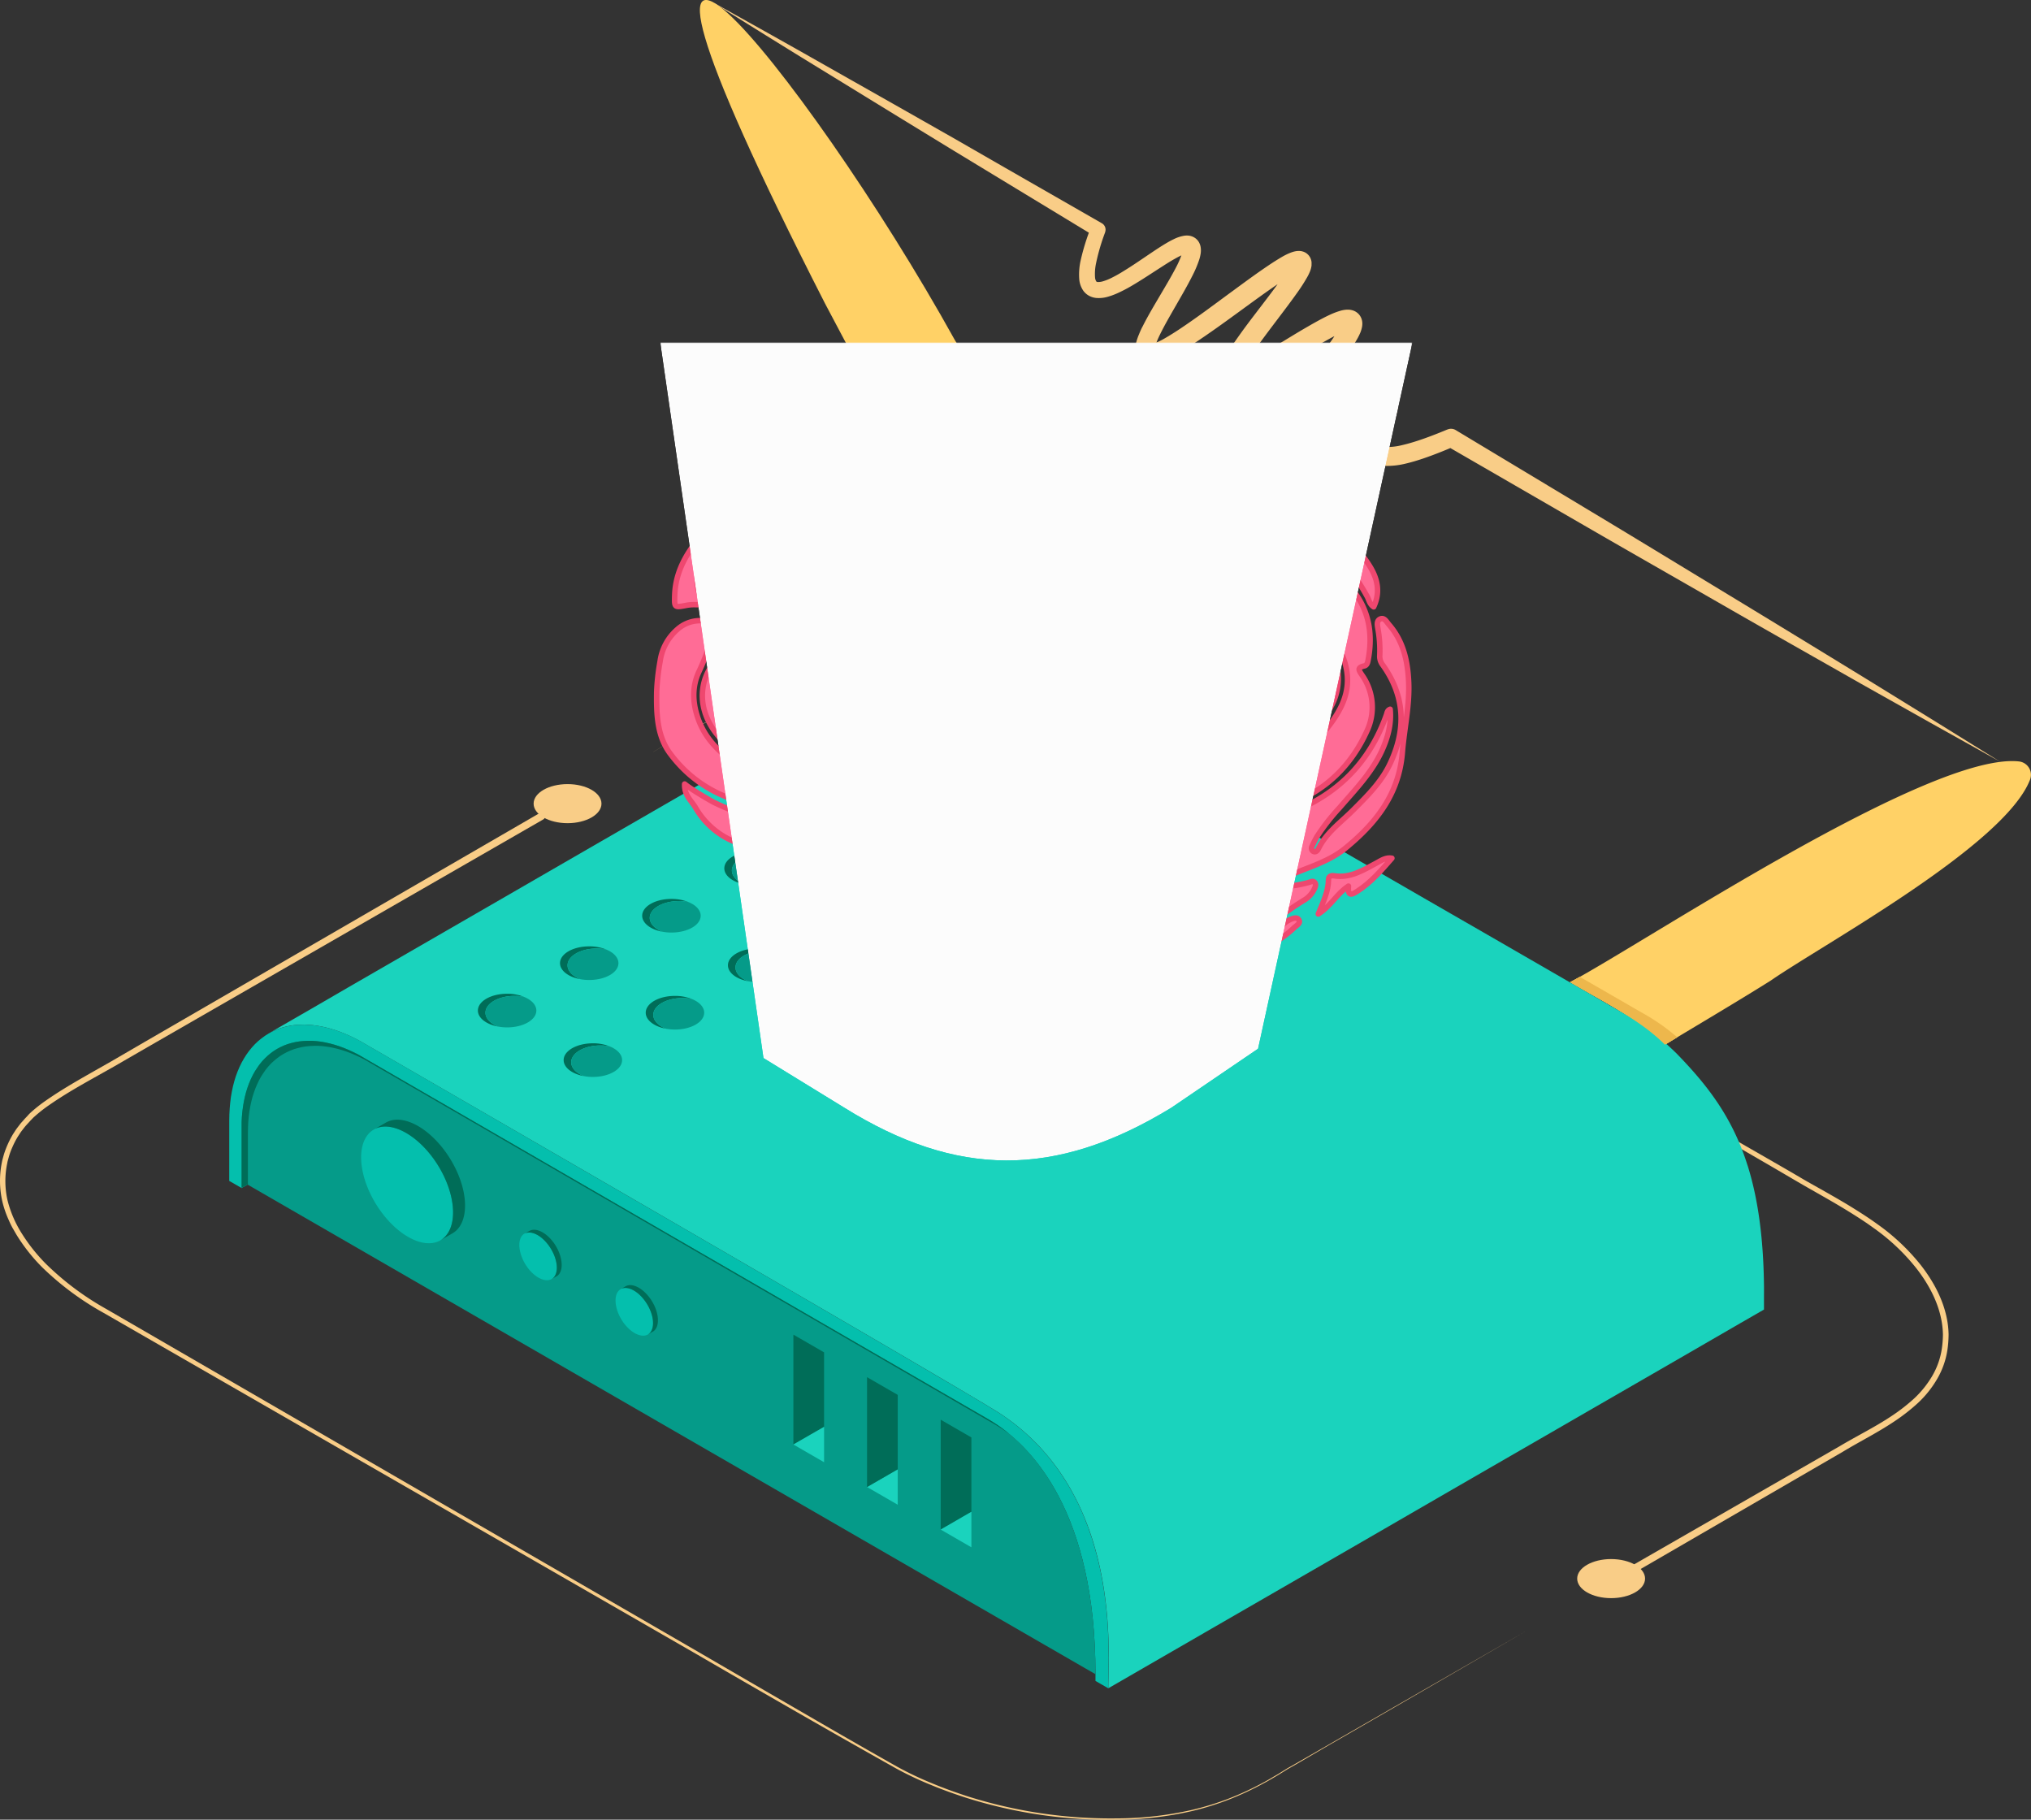 <svg id="bc595c0e-6522-423a-b0bd-735d42baf5cf" data-name="Layer 1" xmlns="http://www.w3.org/2000/svg" xmlns:xlink="http://www.w3.org/1999/xlink" viewBox="0 0 869.7 779.12"><rect x="0" y="0" width="869.7" height="779.12" fill="#333333" stroke="none"/><defs><style>.b6626c12-d63a-4b1b-857b-ae8c414b1381{fill:url(#e259c8ec-c431-4545-b574-2e62aa29d86c);}.b17bb477-0a59-44e2-9989-1f20f33744a1,.bc6eb600-d518-4308-875d-362c5b152b9c{fill:none;}.b31a89f7-6758-4a1a-a021-cf31a61e22ec{clip-path:url(#bd8ecd73-ac07-4a1b-b8c6-837e1e9fba9a);}.e07c4f2b-d83a-4c32-a42d-18c8a77ab835{fill:#f9cd87;}.a44b6844-29b2-424f-87ae-e4d9bd8559d9{fill:#ffd166;}.e9902aa6-4872-4eb1-b3c3-c1de4e37dfef{fill:#1ad3bd;}.add484c6-e38d-47d6-9ac7-994dce089858{fill:#edb74c;}.a36246fe-d057-4be5-9e5b-76f53007c443{fill:#006d58;}.be76e07d-cf05-4df5-85c4-fbfbe4585fc5{fill:#059b89;}.b366635f-90a3-41a0-8392-e79c75edf384{fill:#04bfad;}.ed8d736a-c5e9-4c7b-a74b-5c94ff397e8d{fill:#ff6c96;}.b17bb477-0a59-44e2-9989-1f20f33744a1{stroke:#ef476f;stroke-linecap:round;stroke-linejoin:round;stroke-width:2.34px;}.a6a6f3f1-a92d-4d0a-966b-6a821213bc1c{clip-path:url(#a4a5c84a-8634-4a48-8d4e-9705af3719cb);}.adb0814b-e31c-41b1-92ab-d94d9ace5292{mask:url(#f9b8e948-8be7-4a55-83c1-01ab37db9e68);}.ec8d989e-f0c5-4f39-8ce9-f4b377d5f970{fill:url(#e08b65a4-a069-4179-a442-6c427e6c1262);}</style><linearGradient id="e259c8ec-c431-4545-b574-2e62aa29d86c" y1="1080" x2="1" y2="1080" gradientTransform="matrix(0, 430.47, 430.47, 0, -464358.6, 169.87)" gradientUnits="userSpaceOnUse"><stop offset="0" stop-color="#333"/><stop offset="0.92" stop-color="#333"/><stop offset="1" stop-color="#333"/></linearGradient><clipPath id="bd8ecd73-ac07-4a1b-b8c6-837e1e9fba9a" transform="translate(-105.9 -115.61)"><rect class="bc6eb600-d518-4308-875d-362c5b152b9c" width="1080" height="1080"/></clipPath><clipPath id="a4a5c84a-8634-4a48-8d4e-9705af3719cb" transform="translate(-105.9 -115.61)"><path class="bc6eb600-d518-4308-875d-362c5b152b9c" d="M388.61,262.17l44.22,306.46,34.64,21.27c47.82,29.74,90.18,30.46,140,0l37.15-25.27,66.14-302.46Z"/></clipPath><mask id="f9b8e948-8be7-4a55-83c1-01ab37db9e68" x="282.71" y="146.57" width="322.17" height="358.19" maskUnits="userSpaceOnUse"><g transform="translate(-105.9 -115.61)"><rect class="b6626c12-d63a-4b1b-857b-ae8c414b1381" x="388.61" y="262.17" width="322.17" height="358.19"/></g></mask><linearGradient id="e08b65a4-a069-4179-a442-6c427e6c1262" y1="1080" x2="1" y2="1080" gradientTransform="matrix(0, 430.47, 430.47, 0, -464464.5, 54.26)" gradientUnits="userSpaceOnUse"><stop offset="0" stop-color="#fcfcfc"/><stop offset="0.92" stop-color="#fcfcfc"/><stop offset="1" stop-color="#fcfcfc"/></linearGradient></defs><title>IOT</title><g class="b31a89f7-6758-4a1a-a021-cf31a61e22ec"><g class="b31a89f7-6758-4a1a-a021-cf31a61e22ec"><path class="e07c4f2b-d83a-4c32-a42d-18c8a77ab835" d="M338.58,466.43,225.51,531.48,169,564l-14.13,8.17c-4.74,2.69-9.5,5.31-14.18,8s-9.32,5.52-13.74,8.59a60.89,60.89,0,0,0-6.28,4.93c-.51.42-.94.92-1.4,1.38s-.91,1-1.35,1.46-.91,1-1.34,1.49l-1.21,1.56a18.05,18.05,0,0,0-1.13,1.62c-.35.56-.74,1.09-1.06,1.67a35.16,35.16,0,0,0-1.8,3.51,37.22,37.22,0,0,0-1.44,3.67c-.2.63-.36,1.27-.54,1.9l-.26.95-.19,1a37.11,37.11,0,0,0,.19,15.7,48.72,48.72,0,0,0,6.35,14.54,74.74,74.74,0,0,0,10,12.53A121.51,121.51,0,0,0,151.29,676l28.22,16.35,112.87,65.4L405.27,823.1q28.19,16.41,56.41,32.73Q475.81,864,490,872a138.82,138.82,0,0,0,14.68,7c5,2.11,10.11,3.94,15.26,5.63a203.3,203.3,0,0,0,64.13,9.54,147.32,147.32,0,0,0,32.29-3.64,120.66,120.66,0,0,0,15.54-4.77,129.09,129.09,0,0,0,14.77-6.83c1.2-.63,2.39-1.29,3.56-2s2.36-1.33,3.51-2.07l3.46-2.14,3.54-2,14.13-8.13,28.27-16.27,56.54-32.53-56.44,32.7L675,862.78,660.93,871l-3.53,2-3.47,2.15c-1.14.73-2.33,1.39-3.5,2.08s-2.36,1.36-3.57,2a129,129,0,0,1-14.79,6.9A119.6,119.6,0,0,1,616.48,891a147.12,147.12,0,0,1-32.39,3.75,203.33,203.33,0,0,1-64.37-9.38c-5.19-1.68-10.32-3.5-15.35-5.6a142.28,142.28,0,0,1-14.78-7q-14.25-8-28.39-16.06-28.32-16.17-56.52-32.56L291.6,759.06,178.53,694l-28.27-16.27a123.39,123.39,0,0,1-26.33-19.55A76.48,76.48,0,0,1,113.6,645.3c-.75-1.16-1.41-2.38-2.11-3.57s-1.28-2.44-1.84-3.72a43.93,43.93,0,0,1-2.73-7.9,39.53,39.53,0,0,1-.25-16.67l.2-1,.27-1c.2-.67.36-1.36.57-2a41.26,41.26,0,0,1,1.52-3.92,39.85,39.85,0,0,1,1.91-3.74c.34-.62.75-1.19,1.12-1.78a18.86,18.86,0,0,1,1.2-1.72l1.28-1.67c.45-.53.92-1,1.38-1.55s.93-1,1.42-1.53A19,19,0,0,1,119,592a63.4,63.4,0,0,1,6.51-5.15c4.51-3.15,9.18-6,13.89-8.74s9.47-5.39,14.17-8.08l14.08-8.19,56.45-32.7L337,463.73a1.56,1.56,0,0,1,1.57,2.7Z" transform="translate(-105.9 -115.61)"/><path class="e07c4f2b-d83a-4c32-a42d-18c8a77ab835" d="M385.61,437.56c7.31-4.34,14.53-8.87,22.2-12.56A112.46,112.46,0,0,1,432,417.15c16.67-3.49,33.87-4,50.81-2.56a195.75,195.75,0,0,1,49.75,10.89,212.91,212.91,0,0,1,23.48,10l5.66,2.95,5.57,3.13c3.68,2.14,7.25,4.47,11,6.53L755.19,549.8l88.46,50.85,22.12,12.71c3.69,2.12,7.37,4.24,11,6.39s7.38,4.19,11.08,6.3,7.4,4.22,11,6.45,7.24,4.55,10.72,7.07a90.61,90.61,0,0,1,18.77,17.61c5.3,6.77,9.62,14.6,11.28,23.24a37.59,37.59,0,0,1,.69,6.54,47.21,47.21,0,0,1-.49,6.57,35.06,35.06,0,0,1-4.34,12.38,45.12,45.12,0,0,1-8.13,10.25,81.34,81.34,0,0,1-10.21,8c-7.16,4.82-14.79,8.59-22.07,13l-88.25,51.18a1.56,1.56,0,0,1-1.57-2.7h0l88.47-50.85c7.3-4.36,15-8.12,22-12.78a78,78,0,0,0,9.89-7.67,43,43,0,0,0,7.71-9.63,32.61,32.61,0,0,0,4.08-11.52,45,45,0,0,0,.49-6.13,36,36,0,0,0-.63-6.12c-1.52-8.14-5.61-15.68-10.73-22.26a88,88,0,0,0-18.24-17.23c-3.4-2.49-7-4.8-10.55-7s-7.26-4.36-10.95-6.47-7.39-4.19-11.07-6.34-7.34-4.31-11-6.44l-22.07-12.8-88.25-51.18L577.87,448.78c-3.71-2.07-7.27-4.4-10.93-6.55l-5.53-3.15-5.64-3A208.87,208.87,0,0,0,532.4,426,195.15,195.15,0,0,0,482.81,415c-16.9-1.5-34.07-1.06-50.73,2.36a112.55,112.55,0,0,0-24.23,7.75c-7.68,3.66-14.91,8.16-22.24,12.47" transform="translate(-105.9 -115.61)"/><path class="a44b6844-29b2-424f-87ae-e4d9bd8559d9" d="M970.39,441.62a5.77,5.77,0,0,1,4.83,7.74c-10.86,28.29-88.67,70.57-111.12,86.13-13.94,8.75-31.18,18.93-45.26,27.43-10.53-10.74-27.81-19.15-40.59-26.78C810,519.32,932.18,437.6,970.39,441.62" transform="translate(-105.9 -115.61)"/><path class="a44b6844-29b2-424f-87ae-e4d9bd8559d9" d="M621.62,445.7,545.5,401.75c-6.47-11.38-15.19-26.65-21.64-38.06-22.83-40.82-42.1-75.26-64.66-118.11-121-236.92-8.18-99.35,55.49,15.47,36.78,61.17,71.77,122.81,106.93,184.65" transform="translate(-105.9 -115.61)"/><path class="a44b6844-29b2-424f-87ae-e4d9bd8559d9" d="M824.11,559.73c-1.8,1.09-3.55,2.16-5.27,3.19-10.53-10.75-27.81-19.16-40.59-26.78q1.88-1,4.16-2.28c9.05,5.2,18,10.4,26.64,15.37a.6.6,0,0,1,.11.06l1.76,1a88.6,88.6,0,0,1,13.19,9.42" transform="translate(-105.9 -115.61)"/><path class="a44b6844-29b2-424f-87ae-e4d9bd8559d9" d="M621.62,445.7,545.5,401.75l-3.5-6.16c1,.41,1.89.83,2.81,1.29q36.3,20.64,72.79,41.76c1.34,2.35,2.67,4.7,4,7.06" transform="translate(-105.9 -115.61)"/><path class="e9902aa6-4872-4eb1-b3c3-c1de4e37dfef" d="M861.26,669.48v6.83L851,682.22,824,697.84l-13.53,7.81-13.53,7.81-13.53,7.81-13.53,7.82L742.8,744.71l-13.53,7.81-27,15.62L688.69,776l-13.53,7.81-13.53,7.81-13.53,7.81-26,15-1,.59-13.53,7.81-27.06,15.63c-.11-14,6.25-82.91-46.23-117.55C519.69,711.31,292,579.79,261.41,562.12c-12-7-27.8-11.33-40.57-4L228,554l13.53-7.81L255,538.37l13.53-7.81,13.53-7.81,13.53-7.81,27.06-15.62,13.53-7.82Q390.33,460.23,444.45,429L458,421.2l10-5.78q17.64-10.17,35.26-20.29c11-5.36,24-2.66,34.48,2.48,67.13,38.18,134.91,77.87,201.9,116.36,19.93,11.51,42.26,24.39,62.34,36a.27.27,0,0,1,.1.06l1.77,1a92.91,92.91,0,0,1,15.58,11.52c1.47,1.31,2.9,2.67,4.28,4,10.7,11,20,22.22,26.68,37.7a107.32,107.32,0,0,1,3.81,10.28l.07.16c4.26,13.58,6.78,30.28,7,52.06,0,.89,0,1.78,0,2.68" transform="translate(-105.9 -115.61)"/><path class="add484c6-e38d-47d6-9ac7-994dce089858" d="M621.62,445.7,545.5,401.75l-3.5-6.16c1,.41,1.89.83,2.81,1.29q36.3,20.64,72.79,41.76c1.34,2.35,2.67,4.7,4,7.06" transform="translate(-105.9 -115.61)"/><path class="add484c6-e38d-47d6-9ac7-994dce089858" d="M824.11,559.73c-1.8,1.09-3.55,2.16-5.27,3.19-10.53-10.75-27.81-19.16-40.59-26.78q1.88-1,4.16-2.28c9.05,5.2,18,10.4,26.64,15.37a.6.6,0,0,1,.11.06l1.76,1a88.6,88.6,0,0,1,13.19,9.42" transform="translate(-105.9 -115.61)"/><path class="a36246fe-d057-4be5-9e5b-76f53007c443" d="M313.78,549.22c0,2.46,2.14,4.64,5.4,5.92-5-.92-8.64-3.64-8.64-6.85,0-4,5.6-7.2,12.52-7.2a19.06,19.06,0,0,1,7.14,1.3,19.65,19.65,0,0,0-3.91-.38c-6.92,0-12.51,3.22-12.51,7.21" transform="translate(-105.9 -115.61)"/><path class="be76e07d-cf05-4df5-85c4-fbfbe4585fc5" d="M335.57,548.29c0,4-5.61,7.21-12.51,7.21a21,21,0,0,1-3.88-.36c-3.26-1.28-5.4-3.46-5.4-5.92,0-4,5.59-7.21,12.51-7.21a19.65,19.65,0,0,1,3.91.38c3.25,1.3,5.37,3.45,5.37,5.9" transform="translate(-105.9 -115.61)"/><path class="a36246fe-d057-4be5-9e5b-76f53007c443" d="M348.93,528.92c0,2.45,2.12,4.61,5.37,5.92-5-.93-8.6-3.64-8.6-6.84,0-4,5.6-7.2,12.51-7.2a19.16,19.16,0,0,1,7.09,1.28,20,20,0,0,0-3.86-.36c-6.9,0-12.51,3.22-12.51,7.2" transform="translate(-105.9 -115.61)"/><path class="be76e07d-cf05-4df5-85c4-fbfbe4585fc5" d="M370.72,528c0,4-5.6,7.2-12.51,7.2a20.6,20.6,0,0,1-3.91-.36c-3.25-1.31-5.37-3.46-5.37-5.92,0-4,5.61-7.2,12.51-7.2a20.82,20.82,0,0,1,3.86.36c3.28,1.28,5.42,3.45,5.42,5.92" transform="translate(-105.9 -115.61)"/><path class="a36246fe-d057-4be5-9e5b-76f53007c443" d="M384.13,508.61c0,2.45,2.12,4.61,5.37,5.91-5-.92-8.61-3.63-8.61-6.83,0-4,5.61-7.2,12.53-7.2a19.25,19.25,0,0,1,7.1,1.28,20.07,20.07,0,0,0-3.86-.36c-6.92,0-12.53,3.22-12.53,7.2" transform="translate(-105.9 -115.61)"/><path class="be76e07d-cf05-4df5-85c4-fbfbe4585fc5" d="M405.94,507.69c0,4-5.61,7.2-12.52,7.2a19.83,19.83,0,0,1-3.92-.37c-3.25-1.3-5.37-3.46-5.37-5.91,0-4,5.61-7.2,12.53-7.2a20.07,20.07,0,0,1,3.86.36c3.28,1.28,5.42,3.45,5.42,5.92" transform="translate(-105.9 -115.61)"/><path class="a36246fe-d057-4be5-9e5b-76f53007c443" d="M419.3,488.32c0,2.47,2.14,4.64,5.4,5.92-5-.92-8.64-3.64-8.64-6.84,0-4,5.59-7.21,12.52-7.21a19.1,19.1,0,0,1,7.14,1.3,19.65,19.65,0,0,0-3.91-.38c-6.92,0-12.51,3.22-12.51,7.21" transform="translate(-105.9 -115.61)"/><path class="be76e07d-cf05-4df5-85c4-fbfbe4585fc5" d="M441.09,487.4c0,4-5.61,7.2-12.51,7.2a21,21,0,0,1-3.88-.36c-3.26-1.28-5.4-3.45-5.4-5.92,0-4,5.59-7.21,12.51-7.21a19.65,19.65,0,0,1,3.91.38c3.25,1.3,5.37,3.45,5.37,5.91" transform="translate(-105.9 -115.61)"/><path class="a36246fe-d057-4be5-9e5b-76f53007c443" d="M454.43,468c0,2.46,2.13,4.61,5.38,5.91-5-.92-8.61-3.63-8.61-6.83,0-4,5.61-7.2,12.53-7.2a19.16,19.16,0,0,1,7.09,1.28,20,20,0,0,0-3.86-.36c-6.92,0-12.53,3.22-12.53,7.2" transform="translate(-105.9 -115.61)"/><path class="be76e07d-cf05-4df5-85c4-fbfbe4585fc5" d="M476.24,467.1c0,4-5.61,7.2-12.51,7.2a19.69,19.69,0,0,1-3.92-.37c-3.25-1.3-5.38-3.45-5.38-5.91,0-4,5.61-7.2,12.53-7.2a20.82,20.82,0,0,1,3.86.36c3.28,1.28,5.42,3.45,5.42,5.92" transform="translate(-105.9 -115.61)"/><path class="a36246fe-d057-4be5-9e5b-76f53007c443" d="M489.6,447.73c0,2.47,2.14,4.64,5.41,5.92-5-.92-8.64-3.64-8.64-6.84,0-4,5.59-7.21,12.51-7.21a19,19,0,0,1,7.14,1.3,19.66,19.66,0,0,0-3.91-.37c-6.92,0-12.51,3.21-12.51,7.2" transform="translate(-105.9 -115.61)"/><path class="be76e07d-cf05-4df5-85c4-fbfbe4585fc5" d="M511.39,446.81c0,4-5.6,7.2-12.51,7.2a20.76,20.76,0,0,1-3.87-.36c-3.27-1.28-5.41-3.45-5.41-5.92,0-4,5.59-7.2,12.51-7.2a19.66,19.66,0,0,1,3.91.37c3.25,1.3,5.37,3.45,5.37,5.91" transform="translate(-105.9 -115.61)"/><path class="a36246fe-d057-4be5-9e5b-76f53007c443" d="M350.5,570.43c0,2.47,2.14,4.64,5.4,5.92-5-.92-8.64-3.64-8.64-6.84,0-4,5.6-7.2,12.52-7.2a19.06,19.06,0,0,1,7.14,1.29,19.66,19.66,0,0,0-3.91-.37c-6.92,0-12.51,3.22-12.51,7.2" transform="translate(-105.9 -115.61)"/><path class="be76e07d-cf05-4df5-85c4-fbfbe4585fc5" d="M372.29,569.51c0,4-5.61,7.2-12.51,7.2a20.13,20.13,0,0,1-3.88-.36c-3.26-1.28-5.4-3.45-5.4-5.92,0-4,5.59-7.2,12.51-7.2a19.66,19.66,0,0,1,3.91.37c3.25,1.3,5.37,3.46,5.37,5.91" transform="translate(-105.9 -115.61)"/><path class="a36246fe-d057-4be5-9e5b-76f53007c443" d="M385.65,550.14c0,2.45,2.12,4.6,5.37,5.92-5-.94-8.61-3.64-8.61-6.85,0-4,5.61-7.2,12.52-7.2a19.16,19.16,0,0,1,7.09,1.28,20.82,20.82,0,0,0-3.86-.36c-6.9,0-12.51,3.22-12.51,7.21" transform="translate(-105.9 -115.61)"/><path class="be76e07d-cf05-4df5-85c4-fbfbe4585fc5" d="M407.44,549.21c0,4-5.61,7.21-12.51,7.21a21.45,21.45,0,0,1-3.91-.36c-3.25-1.32-5.37-3.47-5.37-5.92,0-4,5.61-7.21,12.51-7.21a20.82,20.82,0,0,1,3.86.36c3.28,1.28,5.42,3.45,5.42,5.92" transform="translate(-105.9 -115.61)"/><path class="a36246fe-d057-4be5-9e5b-76f53007c443" d="M420.85,529.83c0,2.45,2.12,4.6,5.37,5.9-5-.92-8.61-3.62-8.61-6.83,0-4,5.61-7.2,12.53-7.2a19.25,19.25,0,0,1,7.1,1.28,20.9,20.9,0,0,0-3.86-.36c-6.92,0-12.53,3.22-12.53,7.21" transform="translate(-105.9 -115.61)"/><path class="be76e07d-cf05-4df5-85c4-fbfbe4585fc5" d="M442.66,528.9c0,4-5.61,7.21-12.52,7.21a19.82,19.82,0,0,1-3.92-.38c-3.25-1.3-5.37-3.45-5.37-5.9,0-4,5.61-7.21,12.53-7.21a20.9,20.9,0,0,1,3.86.36c3.28,1.28,5.42,3.45,5.42,5.92" transform="translate(-105.9 -115.61)"/><path class="a36246fe-d057-4be5-9e5b-76f53007c443" d="M456,509.53c0,2.47,2.14,4.64,5.4,5.92-5-.92-8.64-3.64-8.64-6.84,0-4,5.59-7.2,12.52-7.2a19.3,19.3,0,0,1,7.14,1.29,19.66,19.66,0,0,0-3.91-.37c-6.92,0-12.51,3.22-12.51,7.2" transform="translate(-105.9 -115.61)"/><path class="be76e07d-cf05-4df5-85c4-fbfbe4585fc5" d="M477.81,508.61c0,4-5.61,7.2-12.51,7.2a20.13,20.13,0,0,1-3.88-.36c-3.26-1.28-5.4-3.45-5.4-5.92,0-4,5.59-7.2,12.51-7.2a19.49,19.49,0,0,1,3.9.37c3.25,1.3,5.38,3.46,5.38,5.91" transform="translate(-105.9 -115.61)"/><path class="a36246fe-d057-4be5-9e5b-76f53007c443" d="M491.15,489.24c0,2.45,2.13,4.61,5.38,5.9-5-.92-8.61-3.62-8.61-6.82,0-4,5.61-7.21,12.53-7.21a19.2,19.2,0,0,1,7.09,1.28,20.9,20.9,0,0,0-3.86-.36c-6.92,0-12.53,3.22-12.53,7.21" transform="translate(-105.9 -115.61)"/><path class="be76e07d-cf05-4df5-85c4-fbfbe4585fc5" d="M513,488.31c0,4-5.61,7.21-12.51,7.21a19.67,19.67,0,0,1-3.92-.38c-3.25-1.3-5.38-3.45-5.38-5.9,0-4,5.61-7.21,12.53-7.21a20.9,20.9,0,0,1,3.86.36c3.28,1.28,5.42,3.46,5.42,5.92" transform="translate(-105.9 -115.61)"/><path class="a36246fe-d057-4be5-9e5b-76f53007c443" d="M526.32,468.94c0,2.47,2.14,4.64,5.41,5.92-5-.92-8.64-3.64-8.64-6.84,0-4,5.59-7.2,12.51-7.2a19.22,19.22,0,0,1,7.14,1.29,19.66,19.66,0,0,0-3.91-.37c-6.92,0-12.51,3.22-12.51,7.2" transform="translate(-105.9 -115.61)"/><path class="be76e07d-cf05-4df5-85c4-fbfbe4585fc5" d="M548.11,468c0,4-5.6,7.2-12.51,7.2a20,20,0,0,1-3.87-.36c-3.27-1.28-5.41-3.45-5.41-5.92,0-4,5.59-7.2,12.51-7.2a19.66,19.66,0,0,1,3.91.37c3.25,1.3,5.37,3.46,5.37,5.91" transform="translate(-105.9 -115.61)"/><path class="b366635f-90a3-41a0-8392-e79c75edf384" d="M580.45,838.45,575,835.32v-2.89c0-68.77-26.79-98-45.91-109.09C281.34,579.93,259.39,567.25,259.39,567.25l-2-1-1.66-.77-.37-.17-2-.84-2-.75-2-.64-2-.55-2-.45-1.92-.35-1.91-.23-1.87-.14-1.83,0-1.81.08-1.77.17-1.72.28-1.67.39-1.62.47-1.58.59-1.53.69-1.47.78-1.42.88-1.36,1-1.3,1.08-1.23,1.17-1.18,1.26-1.09,1.35-1,1.44-1,1.53-.89,1.61-.81,1.68-.75,1.77-.67,1.84-.6,1.91-.51,2-.44,2.06-.36,2.11-.28,2.17-.2,2.24-.11,2.3,0,2.35v25.77l-5.39-3.1V595.27l.05-2.54.14-2.53.22-2.47.29-2.39.41-2.35.48-2.26.57-2.19.65-2.11.74-2,.82-1.95.91-1.86,1-1.78,1.07-1.69,1.14-1.58,1.22-1.5,1.28-1.39,1.36-1.29,1.43-1.18,1.5-1.09,1.57-1c12.78-7.33,28.59-3,40.57,4C292,579.79,519.69,711.31,534.22,720.9c52.48,34.64,46.12,103.58,46.23,117.55" transform="translate(-105.9 -115.61)"/><path class="b366635f-90a3-41a0-8392-e79c75edf384" d="M537.8,729.35a64.62,64.62,0,0,0-6-3.92C284.05,582,262.1,569.34,262.1,569.34l-2.05-1.05-1.66-.76-.37-.18-2-.84-2-.75-2-.64-2-.55-2-.45-1.92-.34-1.91-.24-1.87-.14-1.83,0-1.81.08-1.77.17-1.72.28-1.67.39-1.62.47-1.58.59-1.53.69-1.47.78-1.42.88-1.36,1-1.3,1.08L222,570.93l-1.17,1.27-1.1,1.34-1,1.44-1,1.53-.89,1.61-.81,1.69-.75,1.76-.67,1.84-.6,1.91-.51,2-.44,2.06-.36,2.11-.28,2.17-.2,2.23-.11,2.3-.05,2.36v22.37l-.2-.12-2.5,1.43V598.44l0-2.35.1-2.3.21-2.24.28-2.17.36-2.11.44-2.06.51-2,.6-1.91.67-1.84.75-1.77.81-1.68.89-1.61,1-1.53,1-1.44,1.09-1.35,1.18-1.26,1.23-1.17,1.3-1.08,1.36-1,1.42-.88,1.47-.78,1.53-.69,1.57-.59,1.63-.47,1.67-.39,1.72-.28,1.77-.17,1.81-.08,1.83,0,1.87.14,1.91.23,1.92.35,2,.45,2,.55,2,.64,2,.75,2,.84.37.17,1.66.77,2,1s21.95,12.68,269.74,156.09a65.32,65.32,0,0,1,8.67,6" transform="translate(-105.9 -115.61)"/><path class="be76e07d-cf05-4df5-85c4-fbfbe4585fc5" d="M575,832.43l-4.42-2.54L211.9,622.79l-2.5,1.43V598.44l0-2.35.11-2.3.2-2.24.28-2.17.36-2.11.44-2.06.51-2,.6-1.91.67-1.84.75-1.77.81-1.68.89-1.61,1-1.53,1-1.44,1.09-1.35,1.18-1.26,1.23-1.17,1.3-1.08,1.36-1,1.42-.88,1.47-.78,1.53-.69,1.58-.59,1.62-.47,1.67-.39,1.72-.28,1.77-.17,1.81-.08,1.83,0,1.87.14,1.91.23,1.92.35,2,.45,2,.55,2,.64,2,.75,2,.84.37.17,1.66.77,2,1s21.95,12.68,269.74,156.09C548.25,734.4,575,763.66,575,832.43" transform="translate(-105.9 -115.61)"/><path class="a36246fe-d057-4be5-9e5b-76f53007c443" d="M537.8,729.35a64.62,64.62,0,0,0-6-3.92C284.05,582,262.1,569.34,262.1,569.34l-2.05-1.05-1.66-.76-.37-.18-2-.84-2-.75-2-.64-2-.55-2-.45-1.92-.34-1.91-.24-1.87-.14-1.83,0-1.81.08-1.77.17-1.72.28-1.67.39-1.62.47-1.58.59-1.53.69-1.47.78-1.42.88-1.36,1-1.3,1.08L222,570.93l-1.17,1.27-1.1,1.34-1,1.44-1,1.53-.89,1.61-.81,1.69-.75,1.76-.67,1.84-.6,1.91-.51,2-.44,2.06-.36,2.11-.28,2.17-.2,2.23-.11,2.3-.05,2.36v22.37l-.2-.12-2.5,1.43V598.44l0-2.35.1-2.3.21-2.24.28-2.17.36-2.11.44-2.06.51-2,.6-1.91.67-1.84.75-1.77.81-1.68.89-1.61,1-1.53,1-1.44,1.09-1.35,1.18-1.26,1.23-1.17,1.3-1.08,1.36-1,1.42-.88,1.47-.78,1.53-.69,1.57-.59,1.63-.47,1.67-.39,1.72-.28,1.77-.17,1.81-.08,1.83,0,1.87.14,1.91.23,1.92.35,2,.45,2,.55,2,.64,2,.75,2,.84.37.17,1.66.77,2,1s21.95,12.68,269.74,156.09a65.32,65.32,0,0,1,8.67,6" transform="translate(-105.9 -115.61)"/><polygon class="a36246fe-d057-4be5-9e5b-76f53007c443" points="352.88 579.03 352.88 610.92 349.24 613.01 339.74 618.48 339.74 571.44 349.24 576.92 352.88 579.03"/><polygon class="e9902aa6-4872-4eb1-b3c3-c1de4e37dfef" points="352.88 610.92 352.88 626.07 339.74 618.48 349.24 613.01 352.88 610.92"/><polygon class="a36246fe-d057-4be5-9e5b-76f53007c443" points="415.96 615.45 415.96 647.3 412.31 649.41 402.82 654.9 402.82 607.86 412.31 613.34 415.96 615.45"/><polygon class="e9902aa6-4872-4eb1-b3c3-c1de4e37dfef" points="384.42 629.1 384.42 644.27 371.28 636.68 380.76 631.21 384.42 629.1"/><polygon class="e9902aa6-4872-4eb1-b3c3-c1de4e37dfef" points="415.96 647.3 415.96 662.49 402.82 654.9 412.31 649.41 415.96 647.3"/><polygon class="a36246fe-d057-4be5-9e5b-76f53007c443" points="384.42 597.23 384.42 629.1 380.76 631.21 371.28 636.68 371.28 589.65 380.76 595.12 384.42 597.23"/><path class="b366635f-90a3-41a0-8392-e79c75edf384" d="M296.78,644.77a9.48,9.48,0,0,1-2.08,1.76l-.58.33c-7.42,3.83-19.43-3.05-27.23-15.73-8-13-8.5-27.25-1.14-31.76l.6-.35a9.34,9.34,0,0,1,2.46-.86c7.41-1.46,17.78,5.24,24.77,16.61,7.14,11.64,8.29,24.23,3.2,30" transform="translate(-105.9 -115.61)"/><path class="a36246fe-d057-4be5-9e5b-76f53007c443" d="M299.86,643.55l-.61.36-4.55,2.62a9.48,9.48,0,0,0,2.08-1.76c5.09-5.77,3.94-18.36-3.2-30-7-11.37-17.36-18.08-24.77-16.61a9.34,9.34,0,0,0-2.46.86l4.54-2.62.58-.33c7.42-3.83,19.43,3.06,27.23,15.75,8,13,8.48,27.2,1.16,31.73" transform="translate(-105.9 -115.61)"/><path class="b366635f-90a3-41a0-8392-e79c75edf384" d="M343.07,662.46a3.91,3.91,0,0,1-.85.72l-.24.13c-3,1.57-8-1.24-11.14-6.44s-3.48-11.14-.47-13l.25-.14a3.56,3.56,0,0,1,1-.35c3-.61,7.27,2.14,10.13,6.79s3.39,9.92,1.31,12.28" transform="translate(-105.9 -115.61)"/><path class="a36246fe-d057-4be5-9e5b-76f53007c443" d="M344.33,662l-.25.14-1.86,1.08a3.91,3.91,0,0,0,.85-.72c2.09-2.36,1.61-7.52-1.31-12.28s-7.1-7.4-10.13-6.79a3.67,3.67,0,0,0-1,.35l1.86-1.08.23-.13c3-1.57,8,1.25,11.15,6.44s3.47,11.13.47,13" transform="translate(-105.9 -115.61)"/><path class="b366635f-90a3-41a0-8392-e79c75edf384" d="M384.27,686.21a3.91,3.91,0,0,1-.85.72l-.23.13c-3,1.57-8-1.24-11.15-6.43s-3.47-11.15-.46-13l.24-.14a3.67,3.67,0,0,1,1-.35c3-.6,7.28,2.14,10.13,6.79s3.4,9.92,1.31,12.28" transform="translate(-105.9 -115.61)"/><path class="a36246fe-d057-4be5-9e5b-76f53007c443" d="M385.53,685.71l-.25.15-1.86,1.07a3.91,3.91,0,0,0,.85-.72c2.09-2.36,1.62-7.51-1.31-12.28s-7.1-7.39-10.13-6.79a3.67,3.67,0,0,0-1,.35l1.86-1.08.24-.13c3-1.57,7.95,1.25,11.14,6.44s3.47,11.14.47,13" transform="translate(-105.9 -115.61)"/><path class="e07c4f2b-d83a-4c32-a42d-18c8a77ab835" d="M410.53,116.24c14,7.81,28,15.6,41.93,23.49l41.83,23.69,20.89,11.87,20.86,12,41.69,23.91a3.16,3.16,0,0,1,1.4,3.81l0,.08a87.56,87.56,0,0,0-3.88,13.22,21.53,21.53,0,0,0-.44,6.09,3.68,3.68,0,0,0,.53,1.7c.18.17.13.18.64.26a7,7,0,0,0,2.25-.32,21.69,21.69,0,0,0,2.86-1.08A56.37,56.37,0,0,0,587,231.7c3.94-2.4,7.83-5.11,11.83-7.8,2-1.34,4-2.68,6.21-4,1.09-.65,2.21-1.28,3.45-1.87a15.89,15.89,0,0,1,4.5-1.49,7.52,7.52,0,0,1,1.75-.06,6,6,0,0,1,2.34.69,5.58,5.58,0,0,1,2.09,1.94,5.83,5.83,0,0,1,.56,1.16,5.5,5.5,0,0,1,.28,1,9.06,9.06,0,0,1,0,3.1,17.25,17.25,0,0,1-.54,2.27,47.94,47.94,0,0,1-3.06,7.21c-2.24,4.43-4.68,8.58-7.06,12.73s-4.76,8.23-6.75,12.3c-.49,1-.95,2-1.34,3a15.26,15.26,0,0,0-.83,2.65,3.2,3.2,0,0,0-.06.48,1.72,1.72,0,0,0-.21-.63,2.63,2.63,0,0,0-.93-.95,1.42,1.42,0,0,0-.47-.21.58.58,0,0,0-.26-.06c-.06,0-.11,0,0,0a4.47,4.47,0,0,0,.89-.21,32,32,0,0,0,5.62-2.68c1.95-1.13,3.91-2.36,5.85-3.65,7.79-5.16,15.38-10.93,23.1-16.57,3.85-2.83,7.72-5.67,11.7-8.46,2-1.38,4-2.76,6.11-4.1,1.06-.67,2.14-1.33,3.29-2a26.28,26.28,0,0,1,3.92-1.85l.65-.21a7.43,7.43,0,0,1,.78-.19,5.65,5.65,0,0,1,1-.15,6.29,6.29,0,0,1,1.36,0,4.21,4.21,0,0,1,1,.21,4.85,4.85,0,0,1,1.09.45,5.28,5.28,0,0,1,2,2,3.38,3.38,0,0,1,.28.59c.07.18.13.36.19.55s.1.38.13.55l.06.42a7.68,7.68,0,0,1,0,.81c0,.2,0,.4,0,.61a10.29,10.29,0,0,1-.86,3c-.32.75-.65,1.38-1,2a74.77,74.77,0,0,1-4.13,6.45c-2.83,4-5.75,7.83-8.63,11.64s-5.75,7.59-8.48,11.4c-1.35,1.9-2.68,3.81-3.89,5.71-.6,1-1.18,1.91-1.69,2.83a19.06,19.06,0,0,0-1.21,2.58,3,3,0,0,0-.17.59,2,2,0,0,0-.08-.62,1.88,1.88,0,0,0-.12-.39l-.21-.42a3.47,3.47,0,0,0-.73-.85l-.42-.29a2.09,2.09,0,0,0-.4-.19,1.48,1.48,0,0,0-.27-.1l-.22-.05c-.24,0-.27,0-.23,0a4.5,4.5,0,0,0,.84-.19,20.3,20.3,0,0,0,2.74-1.05c1-.44,2-.94,3-1.46,4-2.1,8.1-4.53,12.17-7s8.15-5,12.35-7.41c2.1-1.22,4.23-2.42,6.45-3.58,1.11-.58,2.25-1.14,3.45-1.69a30.83,30.83,0,0,1,4-1.49,11.92,11.92,0,0,1,2.74-.5h1a7.49,7.49,0,0,1,1.24.19,6,6,0,0,1,3.11,1.88,6,6,0,0,1,1.37,3.31,6.93,6.93,0,0,1,0,1.2,6.23,6.23,0,0,1-.13.95,12.9,12.9,0,0,1-.83,2.62,29.81,29.81,0,0,1-2,3.72c-.67,1.12-1.36,2.17-2,3.21-2.78,4.1-5.65,7.91-8.37,11.76-1.35,1.92-2.68,3.83-3.89,5.75a38.15,38.15,0,0,0-3,5.58,9,9,0,0,0-.4,1.16,3.37,3.37,0,0,0-.11.6,1.66,1.66,0,0,0-.36-.87,2.22,2.22,0,0,0-.28-.33,3.51,3.51,0,0,1-.29-.22.85.85,0,0,0-.26-.11s0,0-.07-.05a1.5,1.5,0,0,0,.46,0,10.42,10.42,0,0,0,1.19-.13,24.91,24.91,0,0,0,3-.72c4.23-1.25,8.69-3.06,13.39-4.61a48.86,48.86,0,0,1,7.62-2,16.25,16.25,0,0,1,4.93-.08,9.06,9.06,0,0,1,1.57.4q.42.15.84.33c.28.14.59.33.87.5a6.92,6.92,0,0,1,1.6,1.39,5,5,0,0,1,.63.85,5.1,5.1,0,0,1,.49.92,8.1,8.1,0,0,1,.7,3.5,12.28,12.28,0,0,1-.33,2.69,25.25,25.25,0,0,1-1.38,4.08c-1,2.41-2.11,4.53-3,6.55a24.07,24.07,0,0,0-1.05,2.83,4.79,4.79,0,0,0-.24,1.65c0,.08,0-.08-.09-.14s-.13-.09,0,0A4.47,4.47,0,0,0,700,307a26,26,0,0,0,6.07-.75c2.16-.49,4.36-1.12,6.54-1.82,4.39-1.42,8.76-3.13,13.1-4.94l.06,0a3.85,3.85,0,0,1,3.47.26l58.5,35.19c19.51,11.72,38.93,23.58,58.39,35.38S885,394,904.38,405.86l29.06,17.92,29,18-29.8-16.65L902.88,408.4c-19.77-11.26-39.6-22.44-59.33-33.78S804,352,784.34,340.62l-59.1-34.17,3.53.23c-4.46,1.92-9,3.74-13.66,5.32-2.35.78-4.74,1.51-7.24,2.1a33.85,33.85,0,0,1-8.11,1,12.48,12.48,0,0,1-5.18-1.11,8.06,8.06,0,0,1-2.81-2.23,7.85,7.85,0,0,1-1.55-3.37,12.24,12.24,0,0,1,.34-5.43,32.28,32.28,0,0,1,1.38-3.91c1-2.37,2.08-4.51,2.89-6.51a18.56,18.56,0,0,0,.9-2.71c.19-.75,0-1.25.14-.84a.76.76,0,0,1,.07.13c0,.05.07.07.1.14s.21.17.24.23a.27.27,0,0,0,.11.05h0s-.09,0-.16,0a8.79,8.79,0,0,0-2.2.13,42.37,42.37,0,0,0-6.2,1.72c-4.36,1.48-8.74,3.36-13.67,4.84a33.86,33.86,0,0,1-4,1,17.89,17.89,0,0,1-2.37.26,10.27,10.27,0,0,1-3.08-.32c-.32-.09-.62-.18-.93-.3a10.48,10.48,0,0,1-1-.55,5,5,0,0,1-1-.75,6.78,6.78,0,0,1-.89-1,7.35,7.35,0,0,1-1.36-4.26,11.24,11.24,0,0,1,.4-2.92,16.16,16.16,0,0,1,.75-2.23,44.88,44.88,0,0,1,3.75-7c1.33-2.12,2.72-4.14,4.12-6.13,2.78-4,5.64-7.81,8.2-11.62.63-1,1.24-1.91,1.8-2.84a22.54,22.54,0,0,0,1.38-2.61,4.39,4.39,0,0,0,.27-.78s0,0,0,.07,0,.16,0,.3a2.93,2.93,0,0,0,.74,1.66,3,3,0,0,0,1.58,1,1.44,1.44,0,0,0,.36.05h.07a5.82,5.82,0,0,0-.77.18,20.82,20.82,0,0,0-2.72,1.06c-1,.44-2,.94-3,1.47-2,1.06-4,2.21-6.06,3.4-4.05,2.38-8.09,4.89-12.2,7.38s-8.23,5-12.66,7.32c-1.12.58-2.26,1.14-3.46,1.68a29.93,29.93,0,0,1-4,1.49,13.21,13.21,0,0,1-2.67.51,8.34,8.34,0,0,1-2-.08,4.56,4.56,0,0,1-.66-.15,5.73,5.73,0,0,1-.7-.23,8.43,8.43,0,0,1-.8-.39,4.54,4.54,0,0,1-.79-.55,5.56,5.56,0,0,1-1.3-1.52,4.82,4.82,0,0,1-.41-.82,5.91,5.91,0,0,1-.27-.81,7.26,7.26,0,0,1-.17-2.4,11.35,11.35,0,0,1,.67-2.88,26.84,26.84,0,0,1,1.84-3.9c.64-1.16,1.31-2.25,2-3.32,1.36-2.12,2.77-4.13,4.19-6.11,2.85-4,5.77-7.77,8.67-11.57s5.79-7.57,8.48-11.35c1.32-1.88,2.63-3.81,3.63-5.59.24-.44.46-.87.61-1.22s.24-.73.19-.43a3,3,0,0,0,.42,1.79,3.58,3.58,0,0,0,1.41,1.4,4.54,4.54,0,0,0,.67.3c.22.06.47.09.52.11a3.11,3.11,0,0,0,.47,0c.06,0,.15,0,.1,0s0,0-.1,0l-.2.06a19.38,19.38,0,0,0-2.54,1.22c-.93.52-1.9,1.1-2.86,1.71-1.93,1.21-3.87,2.52-5.8,3.86-3.86,2.68-7.7,5.48-11.56,8.29-7.71,5.63-15.44,11.29-23.63,16.61-2.05,1.33-4.15,2.63-6.35,3.86a38.68,38.68,0,0,1-7.36,3.34,12.68,12.68,0,0,1-2.6.52,8.32,8.32,0,0,1-1.79,0c-.38-.07-.77-.15-1.14-.25a7.84,7.84,0,0,1-1.29-.58,6.91,6.91,0,0,1-1.24-1,6.27,6.27,0,0,1-.9-1.24,6.62,6.62,0,0,1-.73-2.33,10,10,0,0,1,.17-3.08,22.75,22.75,0,0,1,1.33-4.17c.51-1.24,1-2.4,1.62-3.53,2.26-4.49,4.73-8.61,7.16-12.74s4.87-8.18,7-12.25a43,43,0,0,0,2.62-5.93,10.42,10.42,0,0,0,.31-1.22c.06-.32.05-.6.06-.46s0,.07.06.2a1.43,1.43,0,0,0,.18.34,2.16,2.16,0,0,0,.79.74,1.6,1.6,0,0,0,.64.2c.06,0,0,0,0,0a9,9,0,0,0-2.27.77c-.92.42-1.9.95-2.88,1.5-2,1.11-3.93,2.36-5.92,3.64-4,2.56-8,5.25-12.25,7.75a62.72,62.72,0,0,1-6.74,3.49,29.42,29.42,0,0,1-3.88,1.37,13.51,13.51,0,0,1-4.83.46,8.15,8.15,0,0,1-3-.92,7.58,7.58,0,0,1-2.48-2.18,10.3,10.3,0,0,1-1.74-5,27.61,27.61,0,0,1,.65-8.14,94.42,94.42,0,0,1,4.43-14.18l1.37,3.89-41.09-24.93-20.54-12.47-20.5-12.54-41-25.15c-13.65-8.39-27.25-16.88-40.85-25.34" transform="translate(-105.9 -115.61)"/><path class="ed8d736a-c5e9-4c7b-a74b-5c94ff397e8d" d="M436.69,493.2c-3.68-.58-10.6-5.2-14.18-9.62,7.64.41,12.2,3.6,14.18,9.62" transform="translate(-105.9 -115.61)"/><path class="b17bb477-0a59-44e2-9989-1f20f33744a1" d="M436.69,493.2c-3.68-.58-10.6-5.2-14.18-9.62C430.15,484,434.71,487.18,436.69,493.2Z" transform="translate(-105.9 -115.61)"/><path class="ed8d736a-c5e9-4c7b-a74b-5c94ff397e8d" d="M446.34,474.77c-1.17,3.14-2.08,6.25-.94,10.65-5.81-3.3-11.33-5.12-16-8.69-1-.78-1.93-2.21-3.05-.08-.82,1.56-2.14.69-3.16.35a34.22,34.22,0,0,1-19.44-15.55c-1.72-3-4.9-5.28-4.68-10.16,3.16,2.58,11.48,7.35,12.69,7.94,8.95,4.38,18.2,7.3,28.36,6.36,3.07-.29,7.35,6.05,6.19,9.18" transform="translate(-105.9 -115.61)"/><path class="b17bb477-0a59-44e2-9989-1f20f33744a1" d="M446.34,474.77c-1.17,3.14-2.08,6.25-.94,10.65-5.81-3.3-11.33-5.12-16-8.69-1-.78-1.93-2.21-3.05-.08-.82,1.56-2.14.69-3.16.35a34.22,34.22,0,0,1-19.44-15.55c-1.72-3-4.9-5.28-4.68-10.16,3.16,2.58,11.48,7.35,12.69,7.94,8.95,4.38,18.2,7.3,28.36,6.36C443.22,465.3,447.5,471.64,446.34,474.77Z" transform="translate(-105.9 -115.61)"/><path class="ed8d736a-c5e9-4c7b-a74b-5c94ff397e8d" d="M599.55,531.57c-6.3,4.78-17.47,3.78-24.72,1.07.87-1.78,2-3,3.66-3.06,6.5-.07,12.19-3.33,18.45-4.4,2.68-.45,4.78.19,5.63,2.34s-1.59,3-3,4.05" transform="translate(-105.9 -115.61)"/><path class="b17bb477-0a59-44e2-9989-1f20f33744a1" d="M599.55,531.57c-6.3,4.78-17.47,3.78-24.72,1.07.87-1.78,2-3,3.66-3.06,6.5-.07,12.19-3.33,18.45-4.4,2.68-.45,4.78.19,5.63,2.34S601,530.49,599.55,531.57Z" transform="translate(-105.9 -115.61)"/><path class="ed8d736a-c5e9-4c7b-a74b-5c94ff397e8d" d="M524,527.84c-18.85,7.79-64.09-22-69.09-45.67,5.81,4.8,11.3,9.43,17.87,12.14,4.82,2,7.46,4.79,9.44,9.88,4,10.36,13.28,15.43,23.36,18.82A135.8,135.8,0,0,0,524,527.84" transform="translate(-105.9 -115.61)"/><path class="b17bb477-0a59-44e2-9989-1f20f33744a1" d="M524,527.84c-18.85,7.79-64.09-22-69.09-45.67,5.81,4.8,11.3,9.43,17.87,12.14,4.82,2,7.46,4.79,9.44,9.88,4,10.36,13.28,15.43,23.36,18.82A135.8,135.8,0,0,0,524,527.84Z" transform="translate(-105.9 -115.61)"/><path class="ed8d736a-c5e9-4c7b-a74b-5c94ff397e8d" d="M595.76,503.77c-.41,5.67-2.08,10.8-7.19,13.91-1.69,1-3.8,3.28-6,0-1-1.53-1.95.48-2.5,1.31a54.26,54.26,0,0,1-10.27,11.59,33.26,33.26,0,0,1-11.16,6c-2.26.74-4.56.86-8.25,0,9.22-4.74,10.95-11.84,10-20.46-1.7.8-1.54,2-1.78,3a18.39,18.39,0,0,1-6,9.62c-4.51,3.89-10.39,4.38-14.93.57-4.34-3.65-9.09-4.89-14.64-5-12.45-.28-23.84-3.63-32.78-13A28.49,28.49,0,0,1,484,501.06c-.55-1.5-.37-2.34,1.51-1.95,12.4,2.52,22.3-2.7,31.25-10.39,2.46-2.11,4.29-2.23,7-.64,10.43,6.06,20.22,13.26,31.38,18,9,3.84,18.17,5.91,27.86,2.56a37.2,37.2,0,0,0,10.35-5.82,2.78,2.78,0,0,1,1.74-.7c.84.1.71,1,.66,1.62" transform="translate(-105.9 -115.61)"/><path class="b17bb477-0a59-44e2-9989-1f20f33744a1" d="M595.76,503.77c-.41,5.67-2.08,10.8-7.19,13.91-1.69,1-3.8,3.28-6,0-1-1.53-1.95.48-2.5,1.31a54.26,54.26,0,0,1-10.27,11.59,33.26,33.26,0,0,1-11.16,6c-2.26.74-4.56.86-8.25,0,9.22-4.74,10.95-11.84,10-20.46-1.7.8-1.54,2-1.78,3a18.39,18.39,0,0,1-6,9.62c-4.51,3.89-10.39,4.38-14.93.57-4.34-3.65-9.09-4.89-14.64-5-12.45-.28-23.84-3.63-32.78-13A28.49,28.49,0,0,1,484,501.06c-.55-1.5-.37-2.34,1.51-1.95,12.4,2.52,22.3-2.7,31.25-10.39,2.46-2.11,4.29-2.23,7-.64,10.43,6.06,20.22,13.26,31.38,18,9,3.84,18.17,5.91,27.86,2.56a37.2,37.2,0,0,0,10.35-5.82,2.78,2.78,0,0,1,1.74-.7C595.94,502.25,595.81,503.12,595.76,503.77Z" transform="translate(-105.9 -115.61)"/><path class="ed8d736a-c5e9-4c7b-a74b-5c94ff397e8d" d="M637.68,503.79a3.1,3.1,0,0,1-2.66,0c-6.38-2.44-11.59-.11-15.6,4.67-5.7,6.82-14,8.49-21.63,12.06,4.81-7.84,4.09-16,2.23-24.38,20.22,7.39,26.13,6.95,43.2-3.15.5,3.64-2.43,9.27-5.54,10.78" transform="translate(-105.9 -115.61)"/><path class="b17bb477-0a59-44e2-9989-1f20f33744a1" d="M637.68,503.79a3.1,3.1,0,0,1-2.66,0c-6.38-2.44-11.59-.11-15.6,4.67-5.7,6.82-14,8.49-21.63,12.06,4.81-7.84,4.09-16,2.23-24.38,20.22,7.39,26.13,6.95,43.2-3.15C643.72,496.65,640.79,502.28,637.68,503.79Z" transform="translate(-105.9 -115.61)"/><path class="ed8d736a-c5e9-4c7b-a74b-5c94ff397e8d" d="M701.94,483.06c-4.59,5.25-9,10.41-14.76,14.1-2.1,1.35-4.28,2.7-3.85-2.16-5,3.22-7.44,8.47-12.92,11.95,2.2-5.38,4.34-9.79,4.37-14.77,0-1.33,1.14-1.79,2.3-1.6,7,1.17,12.56-2.42,18.29-5.48,2-1.08,4-2.49,6.57-2" transform="translate(-105.9 -115.61)"/><path class="b17bb477-0a59-44e2-9989-1f20f33744a1" d="M701.94,483.06c-4.59,5.25-9,10.41-14.76,14.1-2.1,1.35-4.28,2.7-3.85-2.16-5,3.22-7.44,8.47-12.92,11.95,2.2-5.38,4.34-9.79,4.37-14.77,0-1.33,1.14-1.79,2.3-1.6,7,1.17,12.56-2.42,18.29-5.48C697.4,484,699.37,482.61,701.94,483.06Z" transform="translate(-105.9 -115.61)"/><path class="ed8d736a-c5e9-4c7b-a74b-5c94ff397e8d" d="M660,512.88a45.89,45.89,0,0,1-19.5,11c5.57-3.88,10.24-8.78,15.44-13a10.07,10.07,0,0,1,1.62-1.14c1.43-.76,3.47-1.68,4.4-.47,1.25,1.6-.93,2.68-2,3.67" transform="translate(-105.9 -115.61)"/><path class="b17bb477-0a59-44e2-9989-1f20f33744a1" d="M660,512.88a45.89,45.89,0,0,1-19.5,11c5.57-3.88,10.24-8.78,15.44-13a10.07,10.07,0,0,1,1.62-1.14c1.43-.76,3.47-1.68,4.4-.47C663.21,510.81,661,511.89,660,512.88Z" transform="translate(-105.9 -115.61)"/><path class="ed8d736a-c5e9-4c7b-a74b-5c94ff397e8d" d="M668.64,496.37a11,11,0,0,1-4.27,4.63c-8.66,5.24-16.4,11.72-24.25,18-8.64,6.93-18.25,9.42-29.07,6.75a10.23,10.23,0,0,1-5.72-2.93c7.57-2.59,13.28-7.09,18.63-12.36,2.39-2.36,6.55-1.53,9.89-2.09,1.43-.24.64,1.41.22,2.07-1.48,2.29-3.74,3.72-6,5.09-2.84,1.72-5.8,3.25-8.19,5.6-.84.82-1.86,1.82-1.1,3.11s2.25.87,3.19.24c11.12-7.47,24-13.29,26.93-28.51.35-1.81,1.25-2.05,2.82-1.62,4.92,1.34,9.73.36,14.52-.88.86-.22,1.81-.89,2.6-.06s.27,2-.18,2.93" transform="translate(-105.9 -115.61)"/><path class="b17bb477-0a59-44e2-9989-1f20f33744a1" d="M668.64,496.37a11,11,0,0,1-4.27,4.63c-8.66,5.24-16.4,11.72-24.25,18-8.64,6.93-18.25,9.42-29.07,6.75a10.23,10.23,0,0,1-5.72-2.93c7.57-2.59,13.28-7.09,18.63-12.36,2.39-2.36,6.55-1.53,9.89-2.09,1.43-.24.64,1.41.22,2.07-1.48,2.29-3.74,3.72-6,5.09-2.84,1.72-5.8,3.25-8.19,5.6-.84.82-1.86,1.82-1.1,3.11s2.25.87,3.19.24c11.12-7.47,24-13.29,26.93-28.51.35-1.81,1.25-2.05,2.82-1.62,4.92,1.34,9.73.36,14.52-.88.86-.22,1.81-.89,2.6-.06S669.09,495.44,668.64,496.37Z" transform="translate(-105.9 -115.61)"/><path class="ed8d736a-c5e9-4c7b-a74b-5c94ff397e8d" d="M706.42,437.68c-1.43,18-11.33,30.39-24.44,41.12-6.27,5.12-14,7.58-21.31,10.54a14.43,14.43,0,0,1-9.79.08c-2.27-.71-3.14-1.82-1.59-4a34.44,34.44,0,0,0,6.06-18.66,2.88,2.88,0,0,1,2.25-2.85c20.55-7.57,34.66-21.55,42-42.26.28-.8.31-1.87,1.58-2.37.61,6.33-1,12.1-3.51,17.67-4.31,9.46-11.51,16.81-18.19,24.53a92,92,0,0,0-9.56,12.2,37.68,37.68,0,0,0-2.16,4.25,1.58,1.58,0,0,0,.42,2.15c1,.59,1.82-.15,2.24-1,3.34-6.92,9.56-11.27,14.78-16.48,6.12-6.13,12.31-12.19,16-20.12,6.87-14.56,6.42-28.72-3.14-42.09a6,6,0,0,1-1.34-4,51.43,51.43,0,0,0-.76-11.49c-.25-1.6-.73-3.51,1-4.27s2.7,1.26,3.65,2.35c6,6.83,8,15.13,8.46,23.92.55,10.41-1.89,20.57-2.71,30.85" transform="translate(-105.9 -115.61)"/><path class="b17bb477-0a59-44e2-9989-1f20f33744a1" d="M706.42,437.68c-1.43,18-11.33,30.39-24.44,41.12-6.27,5.12-14,7.58-21.31,10.54a14.43,14.43,0,0,1-9.79.08c-2.27-.71-3.14-1.82-1.59-4a34.44,34.44,0,0,0,6.06-18.66,2.88,2.88,0,0,1,2.25-2.85c20.55-7.57,34.66-21.55,42-42.26.28-.8.31-1.87,1.58-2.37.61,6.33-1,12.1-3.51,17.67-4.31,9.46-11.51,16.81-18.19,24.53a92,92,0,0,0-9.56,12.2,37.68,37.68,0,0,0-2.16,4.25,1.58,1.58,0,0,0,.42,2.15c1,.59,1.82-.15,2.24-1,3.34-6.92,9.56-11.27,14.78-16.48,6.12-6.13,12.31-12.19,16-20.12,6.87-14.56,6.42-28.72-3.14-42.09a6,6,0,0,1-1.34-4,51.43,51.43,0,0,0-.76-11.49c-.25-1.6-.73-3.51,1-4.27s2.7,1.26,3.65,2.35c6,6.83,8,15.13,8.46,23.92C709.68,417.24,707.24,427.4,706.42,437.68Z" transform="translate(-105.9 -115.61)"/><path class="ed8d736a-c5e9-4c7b-a74b-5c94ff397e8d" d="M694.13,375.44c-1.79-1.18-2-3-2.8-4.45-5.47-9.93-12-18.73-23.28-22.72-1.79-.64-2.13-1.68-1.63-3.37a30.6,30.6,0,0,0,.9-11.29c9.23,7.51,19.09,14.31,25.34,24.77,3.21,5.33,4.32,10.94,1.47,17.06" transform="translate(-105.9 -115.61)"/><path class="b17bb477-0a59-44e2-9989-1f20f33744a1" d="M694.13,375.44c-1.79-1.18-2-3-2.8-4.45-5.47-9.93-12-18.73-23.28-22.72-1.79-.64-2.13-1.68-1.63-3.37a30.6,30.6,0,0,0,.9-11.29c9.23,7.51,19.09,14.31,25.34,24.77C695.87,363.71,697,369.32,694.13,375.44Z" transform="translate(-105.9 -115.61)"/><path class="ed8d736a-c5e9-4c7b-a74b-5c94ff397e8d" d="M405.89,371.57c.92,2.53.14,3.05-2.17,2.94a17.59,17.59,0,0,0-4,.31c-5,.93-5.07,1-4.9-4.3.4-12.55,7.55-21.69,15.55-30.4-1.77,4.73-3.84,9.3-5,14.22-1.37,5.82-1.6,11.59.49,17.23" transform="translate(-105.9 -115.61)"/><path class="b17bb477-0a59-44e2-9989-1f20f33744a1" d="M405.89,371.57c.92,2.53.14,3.05-2.17,2.94a17.59,17.59,0,0,0-4,.31c-5,.93-5.07,1-4.9-4.3.4-12.55,7.55-21.69,15.55-30.4-1.77,4.73-3.84,9.3-5,14.22C404,360.16,403.8,365.93,405.89,371.57Z" transform="translate(-105.9 -115.61)"/><path class="ed8d736a-c5e9-4c7b-a74b-5c94ff397e8d" d="M434.5,351.05c-10.88,4.24-16.45,12.81-19.31,23.6-.16.62-.2,1.32-.95,1.6-4.37-3.85-6-12.7-3.27-17.38a3.26,3.26,0,0,1,1-1.23c7.08-3.54,13.11-9.05,20.92-11.2,1.42-.39,2.93-.79,3.55,1.27.53,1.81-.38,2.74-1.91,3.34" transform="translate(-105.9 -115.61)"/><path class="b17bb477-0a59-44e2-9989-1f20f33744a1" d="M434.5,351.05c-10.88,4.24-16.45,12.81-19.31,23.6-.16.62-.2,1.32-.95,1.6-4.37-3.85-6-12.7-3.27-17.38a3.26,3.26,0,0,1,1-1.23c7.08-3.54,13.11-9.05,20.92-11.2,1.42-.39,2.93-.79,3.55,1.27C436.94,349.52,436,350.45,434.5,351.05Z" transform="translate(-105.9 -115.61)"/><path class="ed8d736a-c5e9-4c7b-a74b-5c94ff397e8d" d="M470.87,310c-.13,1.25-1.4.88-2.26,1-9.18.92-17.67,3.4-24.38,10.26-4.68,4.79-7.9,10.23-8.54,17-.16,1.72-.44,3.34-2.73,3.78-7.12,1.36-12.76,5.66-18.53,9.66-.91.61-1.67,2.24-3,1.28-1.09-.8-.34-2.24-.07-3.36,2-8.19,5.72-15.33,12.73-20.45a116.61,116.61,0,0,0,19.67-17.87c3.86-4.48,8.05-8.59,14.29-8.21A15.1,15.1,0,0,1,469.81,308a3.26,3.26,0,0,1,1.06,2" transform="translate(-105.9 -115.61)"/><path class="b17bb477-0a59-44e2-9989-1f20f33744a1" d="M470.87,310c-.13,1.25-1.4.88-2.26,1-9.18.92-17.67,3.4-24.38,10.26-4.68,4.79-7.9,10.23-8.54,17-.16,1.72-.44,3.34-2.73,3.78-7.12,1.36-12.76,5.66-18.53,9.66-.91.61-1.67,2.24-3,1.28-1.09-.8-.34-2.24-.07-3.36,2-8.19,5.72-15.33,12.73-20.45a116.61,116.61,0,0,0,19.67-17.87c3.86-4.48,8.05-8.59,14.29-8.21A15.1,15.1,0,0,1,469.81,308,3.26,3.26,0,0,1,470.87,310Z" transform="translate(-105.9 -115.61)"/><path class="ed8d736a-c5e9-4c7b-a74b-5c94ff397e8d" d="M521.46,275.65c-2.14,2-3.73,3.37-5.18,4.9a4.8,4.8,0,0,1-4.24,1.6c-2.76-.27-5.52-.48-8.28-.69-1.25-.09-2.46-.33-2.74-1.76-.33-1.74,1-2.36,2.27-2.69a54.48,54.48,0,0,1,18.17-1.36" transform="translate(-105.9 -115.61)"/><path class="b17bb477-0a59-44e2-9989-1f20f33744a1" d="M521.46,275.65c-2.14,2-3.73,3.37-5.18,4.9a4.8,4.8,0,0,1-4.24,1.6c-2.76-.27-5.52-.48-8.28-.69-1.25-.09-2.46-.33-2.74-1.76-.33-1.74,1-2.36,2.27-2.69A54.48,54.48,0,0,1,521.46,275.65Z" transform="translate(-105.9 -115.61)"/><path class="ed8d736a-c5e9-4c7b-a74b-5c94ff397e8d" d="M494.56,281.87c-1.16,1.4-2.76,1.17-4.08,1.62-8.45,2.87-15.09,7.7-18.05,16.52-.67,2-1.32,3.1-3.51,1.36-3.4-2.73-7.7-3.21-13-4.25,8.42-5.22,15.27-10.49,22.95-14.39,5-2.52,10.2-3.67,15.68-.86" transform="translate(-105.9 -115.61)"/><path class="b17bb477-0a59-44e2-9989-1f20f33744a1" d="M494.56,281.87c-1.16,1.4-2.76,1.17-4.08,1.62-8.45,2.87-15.09,7.7-18.05,16.52-.67,2-1.32,3.1-3.51,1.36-3.4-2.73-7.7-3.21-13-4.25,8.42-5.22,15.27-10.49,22.95-14.39C483.85,280.21,489.08,279.06,494.56,281.87Z" transform="translate(-105.9 -115.61)"/><path class="ed8d736a-c5e9-4c7b-a74b-5c94ff397e8d" d="M523,325.07c-11.27,5.29-17.07,14.25-17.23,26.77a5.16,5.16,0,0,1,0,1.57,2.53,2.53,0,0,1-3.69,1.24c-3-1.52-7.29,4.31-9.15-1.34a28.87,28.87,0,0,0-10.39-14.17c-7.2-5.54-15.26-9.6-23.3-13.7a3.48,3.48,0,0,0-3.54-.4c3.94,2.68,7.53,5.3,11.3,7.65,5.62,3.52,11.58,6.53,16.19,11.47a38.25,38.25,0,0,1,3.13,3.6c5.15,7.09,5,8.43-2,13.29A26.41,26.41,0,0,0,473,380.74c-.42,4-8,7.36-9.6,8.1.55,2.54,4.5,3.47,3.56,5.67-.68,1.58-3.8,2-5.66,3.22-8.37,5.39-13.88,18.22-11.88,28.2.61,3,0,5-2.15,7.32-6.12,6.6-8.19,14.71-7.16,23.56.51,4.52.47,5-4.09,4.53-17.56-1.76-32.57-8.84-43.21-23.16-5.67-7.64-5.83-17.2-5.7-26.4a92.62,92.62,0,0,1,1.46-13A22,22,0,0,1,396,385.06a14.49,14.49,0,0,1,9-3.69c7.2-.28,8.58,1.6,5.88,8.14-1.87,4.53-3.52,9.12-5.63,13.57-3.11,6.54-2.79,13.49-.42,20.19,3.72,10.61,12,17,21.58,22.77.36-3.07-1.57-4.24-3.1-5.53A66.68,66.68,0,0,1,412,428.86c-8.81-12.13-6.58-26.49,5.57-35.33,1.49-1.09,2.52-1.78,1.95-4.06-5.09-20.51,7.16-36.3,28.34-36.69,2.44,0,4.87,0,8.27,0a20.37,20.37,0,0,0-10.75-3.42c-3.54-.27-4.48-2.23-5-5.05-1.95-11.54,6.1-24.24,17.41-27.55,8.8-2.57,17.63-1.38,26.46-.3,3.82.46,7.62,1.08,11.42,1.66a11.47,11.47,0,0,0,5.11-.44c.78-.24,1.66-.58,1.65-1.49s-1-1.07-1.78-1.2c-6.39-1.07-12.77-2.33-19.2-3.17-2.95-.37-3.76-1.83-3.89-4.42-.45-8.72,6.3-14.64,14.62-12.33,12.58,3.48,22.51,11,30.7,21a23.46,23.46,0,0,1,2.15,3.79c1.37,2.54.64,4-2,5.21" transform="translate(-105.9 -115.61)"/><path class="b17bb477-0a59-44e2-9989-1f20f33744a1" d="M523,325.07c-11.27,5.29-17.07,14.25-17.23,26.77a5.16,5.16,0,0,1,0,1.57,2.53,2.53,0,0,1-3.69,1.24c-3-1.52-7.29,4.31-9.15-1.34a28.87,28.87,0,0,0-10.39-14.17c-7.2-5.54-15.26-9.6-23.3-13.7a3.48,3.48,0,0,0-3.54-.4c3.94,2.68,7.53,5.3,11.3,7.65,5.62,3.52,11.58,6.53,16.19,11.47a38.25,38.25,0,0,1,3.13,3.6c5.15,7.09,5,8.43-2,13.29A26.41,26.41,0,0,0,473,380.74c-.42,4-8,7.36-9.6,8.1.55,2.54,4.5,3.47,3.56,5.67-.68,1.58-3.8,2-5.66,3.22-8.37,5.39-13.88,18.22-11.88,28.2.61,3,0,5-2.15,7.32-6.12,6.6-8.19,14.71-7.16,23.56.51,4.52.47,5-4.09,4.53-17.56-1.76-32.57-8.84-43.21-23.16-5.67-7.64-5.83-17.2-5.7-26.4a92.62,92.62,0,0,1,1.46-13A22,22,0,0,1,396,385.06a14.49,14.49,0,0,1,9-3.69c7.2-.28,8.58,1.6,5.88,8.14-1.87,4.53-3.52,9.12-5.63,13.57-3.11,6.54-2.79,13.49-.42,20.19,3.72,10.61,12,17,21.58,22.77.36-3.07-1.57-4.24-3.1-5.53A66.68,66.68,0,0,1,412,428.86c-8.81-12.13-6.58-26.49,5.57-35.33,1.49-1.09,2.52-1.78,1.95-4.06-5.09-20.51,7.16-36.3,28.34-36.69,2.44,0,4.87,0,8.27,0a20.37,20.37,0,0,0-10.75-3.42c-3.54-.27-4.48-2.23-5-5.05-1.95-11.54,6.1-24.24,17.41-27.55,8.8-2.57,17.63-1.38,26.46-.3,3.82.46,7.62,1.08,11.42,1.66a11.47,11.47,0,0,0,5.11-.44c.78-.24,1.66-.58,1.65-1.49s-1-1.07-1.78-1.2c-6.39-1.07-12.77-2.33-19.2-3.17-2.95-.37-3.76-1.83-3.89-4.42-.45-8.72,6.3-14.64,14.62-12.33,12.58,3.48,22.51,11,30.7,21a23.46,23.46,0,0,1,2.15,3.79C526.41,322.4,525.68,323.82,523,325.07Z" transform="translate(-105.9 -115.61)"/><path class="ed8d736a-c5e9-4c7b-a74b-5c94ff397e8d" d="M564.07,308.47c-4.64,1.93-8.75,4.83-11.13,9.27-.83,1.54-1,3.62-1.88,3.39a77.1,77.1,0,0,0-15.12-1.43c-4,.43-6.32-.39-8.34-4.48-5.08-10.32-14.1-17-23.64-22.94-2.89-1.81-6-3.35-8.73-6.36,9-.87,17,.68,25,2.67,11.57,2.86,23,6.22,34.9,7.62a11.85,11.85,0,0,1,10.53,8.46c.58,1.73.39,3-1.57,3.8" transform="translate(-105.9 -115.61)"/><path class="b17bb477-0a59-44e2-9989-1f20f33744a1" d="M564.07,308.47c-4.64,1.93-8.75,4.83-11.13,9.27-.83,1.54-1,3.62-1.88,3.39a77.1,77.1,0,0,0-15.12-1.43c-4,.43-6.32-.39-8.34-4.48-5.08-10.32-14.1-17-23.64-22.94-2.89-1.81-6-3.35-8.73-6.36,9-.87,17,.68,25,2.67,11.57,2.86,23,6.22,34.9,7.62a11.85,11.85,0,0,1,10.53,8.46C566.22,306.4,566,307.65,564.07,308.47Z" transform="translate(-105.9 -115.61)"/><path class="ed8d736a-c5e9-4c7b-a74b-5c94ff397e8d" d="M546.18,289.86c-8.75,1.65-15.69-3.9-23.53-6.19,9.6-4.76,16.33,1.6,23.53,6.19" transform="translate(-105.9 -115.61)"/><path class="b17bb477-0a59-44e2-9989-1f20f33744a1" d="M546.18,289.86c-8.75,1.65-15.69-3.9-23.53-6.19C532.25,278.91,539,285.27,546.18,289.86Z" transform="translate(-105.9 -115.61)"/><path class="ed8d736a-c5e9-4c7b-a74b-5c94ff397e8d" d="M560.09,277.73c-.67,1.79-1,4.09-2.79,5.1-2.06,1.12-4.27,1.87-6.69.25s-5.26-3-7.92-4.48c-1.17-.64-2.55-1.28-2.51-2.78,0-1.81,1.79-2.11,3.1-2.59a39.19,39.19,0,0,1,12.87-2.05c2.35.19,5.91-.47,6.79.78,1.42,2-2,3.62-2.85,5.77" transform="translate(-105.9 -115.61)"/><path class="b17bb477-0a59-44e2-9989-1f20f33744a1" d="M560.09,277.73c-.67,1.79-1,4.09-2.79,5.1-2.06,1.12-4.27,1.87-6.69.25s-5.26-3-7.92-4.48c-1.17-.64-2.55-1.28-2.51-2.78,0-1.81,1.79-2.11,3.1-2.59a39.19,39.19,0,0,1,12.87-2.05c2.35.19,5.91-.47,6.79.78C564.36,273.94,560.9,275.58,560.09,277.73Z" transform="translate(-105.9 -115.61)"/><path class="ed8d736a-c5e9-4c7b-a74b-5c94ff397e8d" d="M578.56,305.26c-.87,1.86-3.34.71-5.1.88-2.42.25-2.72-1.73-3-3.39-.84-4.38-3.52-7.59-6.47-10.74a26.64,26.64,0,0,0,5.72,3.55,18.34,18.34,0,0,1,6.62,5c1.17,1.4,3,3.06,2.26,4.74" transform="translate(-105.9 -115.61)"/><path class="b17bb477-0a59-44e2-9989-1f20f33744a1" d="M578.56,305.26c-.87,1.86-3.34.71-5.1.88-2.42.25-2.72-1.73-3-3.39-.84-4.38-3.52-7.59-6.47-10.74a26.64,26.64,0,0,0,5.72,3.55,18.34,18.34,0,0,1,6.62,5C577.47,301.92,579.33,303.58,578.56,305.26Z" transform="translate(-105.9 -115.61)"/><path class="ed8d736a-c5e9-4c7b-a74b-5c94ff397e8d" d="M607.83,299.42a19.88,19.88,0,0,0-6.53,7.86c-.64,1.28-1.4,2.29-3,1.87-4.53-.66-9-.93-13.39-2.16a3.25,3.25,0,0,1-2.52-2.23c-2.75-8.75-9.25-13.55-17.4-16.7-4-1.54-4.17-2.31-1.25-5.37,6.65-7,14.84-7.72,23.48-5.05,9.23,2.85,16,9,21.27,17,1.2,1.85,1.31,3.37-.69,4.75" transform="translate(-105.9 -115.61)"/><path class="b17bb477-0a59-44e2-9989-1f20f33744a1" d="M607.83,299.42a19.88,19.88,0,0,0-6.53,7.86c-.64,1.28-1.4,2.29-3,1.87-4.53-.66-9-.93-13.39-2.16a3.25,3.25,0,0,1-2.52-2.23c-2.75-8.75-9.25-13.55-17.4-16.7-4-1.54-4.17-2.31-1.25-5.37,6.65-7,14.84-7.72,23.48-5.05,9.23,2.85,16,9,21.27,17C609.72,296.52,609.83,298,607.83,299.42Z" transform="translate(-105.9 -115.61)"/><path class="ed8d736a-c5e9-4c7b-a74b-5c94ff397e8d" d="M651.84,318.17c-.35,1.38-1.41,1.3-2.28,1.32a31.69,31.69,0,0,0-15.4,4.74c-2,1.19-4.46,1-6.49,2.81-1.15,1-3.6-1.23-4.75-2.77A38.81,38.81,0,0,0,607.05,312c-2.57-1.14-2.14-2.47-1-4.32a16.64,16.64,0,0,1,20-7.35c9.7,3.31,17.27,10.16,25,16.63a6,6,0,0,1,.85,1.17" transform="translate(-105.9 -115.61)"/><path class="b17bb477-0a59-44e2-9989-1f20f33744a1" d="M651.84,318.17c-.35,1.38-1.41,1.3-2.28,1.32a31.69,31.69,0,0,0-15.4,4.74c-2,1.19-4.46,1-6.49,2.81-1.15,1-3.6-1.23-4.75-2.77A38.81,38.81,0,0,0,607.05,312c-2.57-1.14-2.14-2.47-1-4.32a16.64,16.64,0,0,1,20-7.35c9.7,3.31,17.27,10.16,25,16.63A6,6,0,0,1,651.84,318.17Z" transform="translate(-105.9 -115.61)"/><path class="ed8d736a-c5e9-4c7b-a74b-5c94ff397e8d" d="M661.42,338.81c0,6.71-1,8.18-7.46,9.24-7.62,1.26-14.92,3.75-22.45,5.31-1.16.25-2.79.85-3.46.33-4.14-3.19-8.14-.65-12.16,0-2.12.33-3.67,0-4.11-2.45-2.19-12.18-10.14-20.49-19.28-27.78-3.42-2.74-5.79-6.12-8.3-9.51-1.28-1.72-.85-2.61,1.35-2.68a13.87,13.87,0,0,1,6.54,1.36A308.15,308.15,0,0,1,624,329.68a11,11,0,0,0,8.3,1.69,55.72,55.72,0,0,0,12.09-3.88c10-4.39,17,.3,17,11.32" transform="translate(-105.9 -115.61)"/><path class="b17bb477-0a59-44e2-9989-1f20f33744a1" d="M661.42,338.81c0,6.71-1,8.18-7.46,9.24-7.62,1.26-14.92,3.75-22.45,5.31-1.16.25-2.79.85-3.46.33-4.14-3.19-8.14-.65-12.16,0-2.12.33-3.67,0-4.11-2.45-2.19-12.18-10.14-20.49-19.28-27.78-3.42-2.74-5.79-6.12-8.3-9.51-1.28-1.72-.85-2.61,1.35-2.68a13.87,13.87,0,0,1,6.54,1.36A308.15,308.15,0,0,1,624,329.68a11,11,0,0,0,8.3,1.69,55.72,55.72,0,0,0,12.09-3.88C654.38,323.1,661.38,327.79,661.42,338.81Z" transform="translate(-105.9 -115.61)"/><path class="ed8d736a-c5e9-4c7b-a74b-5c94ff397e8d" d="M689.18,404.73c-1.45-2.13-2.27-3.28.93-4,1-.23,1.37-1.16,1.56-2.11,2.3-11.57.48-22.17-7.31-31.38-.66-.78-1.34-1.84-2.59-1.42-1.06.36-1,1.51-1.15,2.38-.8,4.52-2.11,8.87-5.31,12.26-2.13,2.26-2,3.65-.12,6.26,6.83,9.32,10.48,19.62,5.24,30.89-4,8.62-11.14,15.13-17,22.49-.18.23-.69.2-1.46.4,1.59-5.16,4.53-9.17,7.48-13.17s6.11-7.75,7.9-12.39c4.67-12.17-1.23-26.78-13.16-32.75-4-2-4-2.08-.22-4.62,2.41-1.65,4.91-3.18,7.2-5,6-4.81,5.57-10.29-1.14-14.14-5.12-2.93-10.65-2.89-16.27-2.17-8.54,1.09-17,3.07-25.72,1.66-7.59-1.23-15.09-1.12-22.14,2.61-.5.26-1.19.69-1.83-.56,6.63-4.47,3.62-10,1.24-15.37A36.48,36.48,0,0,0,598.9,335a85.31,85.31,0,0,0-24.46-18.87c-7.16-3.71-14.37-1.24-18.1,6-1.12,2.18-.79,3.24,1.61,4.13,4.74,1.73,9.45,3.57,14,5.76,6.37,3.08,12.58,6.49,19.37,10-2.37,1.45-4,.73-5.55.27-4.62-1.37-8.69-3.95-13-5.95-10.63-4.92-21.39-9.31-33.21-10.64-16-1.79-30,10.72-29.21,26.18.12,2.44.92,3.77,3.29,4.71,5.52,2.18,10.34,5.57,15.78,9.2-2.61.69-3.87-.51-5.25-1.13-8.18-3.65-16.44-7-25.68-5.78-9.44,1.22-16.43,6-20,14.89-3.48,8.63-1.75,16.89,2.61,24.84,1.21,2.19,3.24,4,3.63,7-2.69-.78-4-2.66-5.65-4.19a10.21,10.21,0,0,0-4.37-2.6c-9-2.48-20,5-21.55,14.67-1.14,7.29-.46,14.29,4,20.54.42.59,1.22,1.19.43,2.07-5.82-2.33-6.95-2.19-9.95,3.83-4.92,9.85-5.94,19.67,1.44,29.13a77.58,77.58,0,0,0,34.57,25.28,23.66,23.66,0,0,0,17.15-.16,41.46,41.46,0,0,0,17.23-12.34c.86-1,1-1,2-.37q12,7.44,24.13,14.69c7.32,4.37,14.82,8.23,23.28,10.07,14.77,3.2,33.4-7,32.64-25.61,0-.73-.32-1.59.72-2.39,1.62,3.33,2.51,6.7,1.8,10.28a3.34,3.34,0,0,0,2.1,4.14c12,5.85,24.11,5.58,34.9-1.71,10.1-6.83,12.86-17.71,11.15-29.65-.2-1.33-.91-2.7,0-4.16,3.76,4,3.84,4.2,9,2.12,14.64-5.88,25.08-16.51,31.46-30.6a23.81,23.81,0,0,0-2-24m-222.5,61.48a55.93,55.93,0,0,1-15.51-6c-.92-.5-2.16-.84-1.46-2.29s1.93-1,3.06-.49c3.64,1.6,7.27,3.23,10.92,4.8a79.44,79.44,0,0,0,12.52,4c-3.2,1.81-6.43.62-9.53,0m69.92-14.49a42.38,42.38,0,0,0-24.69-4.36c-6.2.79-11.16,4-15.59,8.16-2.9,2.72-5.66,5.6-8.56,8.32-1.53,1.43-3.18,2.81-5.82,2.13,7.73-6,13.29-14.41,22.24-18.88a32.37,32.37,0,0,1,20.16-2.75c1.93.32,4.43,1.25,3.79-3.11a34.92,34.92,0,0,0,12.16,9.9,22.94,22.94,0,0,0,11.79,3.05c3.07-.13,4.78.68,4.65,4.13-.06,1.8.51,3.61.92,6.23a117.27,117.27,0,0,0-21-12.82m25.64-75.15c-1.48,1-2.68,1.36-3-1-1.31-10.17-7.54-17.59-14-24.9q-4.72-5.38-9.36-10.84c-.57-.66-1.46-1.24-.82-2.84a5.72,5.72,0,0,1,1.58.64c10.07,8.86,20.38,17.55,24.81,30.9.8,2.42,1.81,3.18,4.3,2.18a30.26,30.26,0,0,1,22.51,0c2,.76,3.83.89,5.59-1.1-.29,6.26,7.17,7.51,7.11,13.16-1.33.61-1.81-.7-2.43-1.34-8.87-9.09-24.06-13.11-36.32-4.79m64.82,95.63a2.11,2.11,0,0,1-2.55-.52c-2.09-1.84-2.82-4.45-3.8-6.9-3.35-8.42-7.3-16.48-13.22-23.46-5.06-6-10.65-11.15-18.54-13-1.58-.38-2-1.29-1.64-2.59,1.13-4.42.75-8.92,1.2-13.59,2.79,3.42,2.18,10.15,9.29,8.12,0,.88.1,1.28,0,1.36-4.55,3.32-4.58,3.36.15,6.69a36.53,36.53,0,0,1,7.19,7.4A213.11,213.11,0,0,1,627,469.77c.43.81,1.12,1.72,0,2.43M641,439.5c-4.38-6.3-8.48-12.78-13.49-18.61-.48-.56-1.39-1.17-.62-2s1.61-.24,2.19.2c2.62,2.05,4.39.95,6.29-1.2,1.71-1.94,3.77-3.59,7-3.53-1.8,2.24-3.49,4.58-5.43,6.69s-2,3.49-.27,5.79c3.3,4.31,5.31,9.34,7.17,14.93-1.9-.19-2.23-1.45-2.82-2.29" transform="translate(-105.9 -115.61)"/><path class="b17bb477-0a59-44e2-9989-1f20f33744a1" d="M689.18,404.73c-1.45-2.13-2.27-3.28.93-4,1-.23,1.37-1.16,1.56-2.11,2.3-11.57.48-22.17-7.31-31.38-.66-.78-1.34-1.84-2.59-1.42-1.06.36-1,1.51-1.15,2.38-.8,4.52-2.11,8.87-5.31,12.26-2.13,2.26-2,3.65-.12,6.26,6.83,9.32,10.48,19.62,5.24,30.89-4,8.62-11.14,15.13-17,22.49-.18.23-.69.2-1.46.4,1.59-5.16,4.53-9.17,7.48-13.17s6.11-7.75,7.9-12.39c4.67-12.17-1.23-26.78-13.16-32.75-4-2-4-2.08-.22-4.62,2.41-1.65,4.91-3.18,7.2-5,6-4.81,5.57-10.29-1.14-14.14-5.12-2.93-10.65-2.89-16.27-2.17-8.54,1.09-17,3.07-25.72,1.66-7.59-1.23-15.09-1.12-22.14,2.61-.5.26-1.19.69-1.83-.56,6.63-4.47,3.62-10,1.24-15.37A36.48,36.48,0,0,0,598.9,335a85.31,85.31,0,0,0-24.46-18.87c-7.16-3.71-14.37-1.24-18.1,6-1.12,2.18-.79,3.24,1.61,4.13,4.74,1.73,9.45,3.57,14,5.76,6.37,3.08,12.58,6.49,19.37,10-2.37,1.45-4,.73-5.55.27-4.62-1.37-8.69-3.95-13-5.95-10.63-4.92-21.39-9.31-33.21-10.64-16-1.79-30,10.72-29.21,26.18.12,2.44.92,3.77,3.29,4.71,5.52,2.18,10.34,5.57,15.78,9.2-2.61.69-3.87-.51-5.25-1.13-8.18-3.65-16.44-7-25.68-5.78-9.44,1.22-16.43,6-20,14.89-3.48,8.63-1.75,16.89,2.61,24.84,1.21,2.19,3.24,4,3.63,7-2.69-.78-4-2.66-5.65-4.19a10.21,10.21,0,0,0-4.37-2.6c-9-2.48-20,5-21.55,14.67-1.14,7.29-.46,14.29,4,20.54.42.59,1.22,1.19.43,2.07-5.82-2.33-6.95-2.19-9.95,3.83-4.92,9.85-5.94,19.67,1.44,29.13a77.58,77.58,0,0,0,34.57,25.28,23.66,23.66,0,0,0,17.15-.16,41.46,41.46,0,0,0,17.23-12.34c.86-1,1-1,2-.37q12,7.44,24.13,14.69c7.32,4.37,14.82,8.23,23.28,10.07,14.77,3.2,33.4-7,32.64-25.61,0-.73-.32-1.59.72-2.39,1.62,3.33,2.51,6.7,1.8,10.28a3.34,3.34,0,0,0,2.1,4.14c12,5.85,24.11,5.58,34.9-1.71,10.1-6.83,12.86-17.71,11.15-29.65-.2-1.33-.91-2.7,0-4.16,3.76,4,3.84,4.2,9,2.12,14.64-5.88,25.08-16.51,31.46-30.6A23.81,23.81,0,0,0,689.18,404.73Zm-222.5,61.48a55.93,55.93,0,0,1-15.51-6c-.92-.5-2.16-.84-1.46-2.29s1.93-1,3.06-.49c3.64,1.6,7.27,3.23,10.92,4.8a79.44,79.44,0,0,0,12.52,4C473,468,469.78,466.81,466.68,466.21Zm69.92-14.49a42.38,42.38,0,0,0-24.69-4.36c-6.2.79-11.16,4-15.59,8.16-2.9,2.72-5.66,5.6-8.56,8.32-1.53,1.43-3.18,2.81-5.82,2.13,7.73-6,13.29-14.41,22.24-18.88a32.37,32.37,0,0,1,20.16-2.75c1.93.32,4.43,1.25,3.79-3.11a34.92,34.92,0,0,0,12.16,9.9,22.94,22.94,0,0,0,11.79,3.05c3.07-.13,4.78.68,4.65,4.13-.06,1.8.51,3.61.92,6.23A117.27,117.27,0,0,0,536.6,451.72Zm25.64-75.15c-1.48,1-2.68,1.36-3-1-1.31-10.17-7.54-17.59-14-24.9q-4.72-5.38-9.36-10.84c-.57-.66-1.46-1.24-.82-2.84a5.72,5.72,0,0,1,1.58.64c10.07,8.86,20.38,17.55,24.81,30.9.8,2.42,1.81,3.18,4.3,2.18a30.26,30.26,0,0,1,22.51,0c2,.76,3.83.89,5.59-1.1-.29,6.26,7.17,7.51,7.11,13.16-1.33.61-1.81-.7-2.43-1.34C589.69,372.27,574.5,368.25,562.24,376.57Zm64.82,95.63a2.11,2.11,0,0,1-2.55-.52c-2.09-1.84-2.82-4.45-3.8-6.9-3.35-8.42-7.3-16.48-13.22-23.46-5.06-6-10.65-11.15-18.54-13-1.58-.38-2-1.29-1.64-2.59,1.13-4.42.75-8.92,1.2-13.59,2.79,3.42,2.18,10.15,9.29,8.12,0,.88.1,1.28,0,1.36-4.55,3.32-4.58,3.36.15,6.69a36.53,36.53,0,0,1,7.19,7.4A213.11,213.11,0,0,1,627,469.77C627.47,470.58,628.16,471.49,627.06,472.2ZM641,439.5c-4.38-6.3-8.48-12.78-13.49-18.61-.48-.56-1.39-1.17-.62-2s1.61-.24,2.19.2c2.62,2.05,4.39.95,6.29-1.2,1.71-1.94,3.77-3.59,7-3.53-1.8,2.24-3.49,4.58-5.43,6.69s-2,3.49-.27,5.79c3.3,4.31,5.31,9.34,7.17,14.93C641.87,441.6,641.54,440.34,641,439.5Z" transform="translate(-105.9 -115.61)"/><path class="e07c4f2b-d83a-4c32-a42d-18c8a77ab835" d="M810.34,791.5c0,4.63-6.52,8.37-14.54,8.37s-14.53-3.74-14.53-8.37,6.49-8.36,14.53-8.36,14.54,3.74,14.54,8.36" transform="translate(-105.9 -115.61)"/><path class="e07c4f2b-d83a-4c32-a42d-18c8a77ab835" d="M363.46,459.7c0,4.63-6.51,8.36-14.53,8.36s-14.53-3.73-14.53-8.36,6.49-8.37,14.53-8.37,14.53,3.74,14.53,8.37" transform="translate(-105.9 -115.61)"/></g><g class="a6a6f3f1-a92d-4d0a-966b-6a821213bc1c"><g class="adb0814b-e31c-41b1-92ab-d94d9ace5292"><rect class="ec8d989e-f0c5-4f39-8ce9-f4b377d5f970" x="282.71" y="146.57" width="322.17" height="358.19"/></g></g></g></svg>
